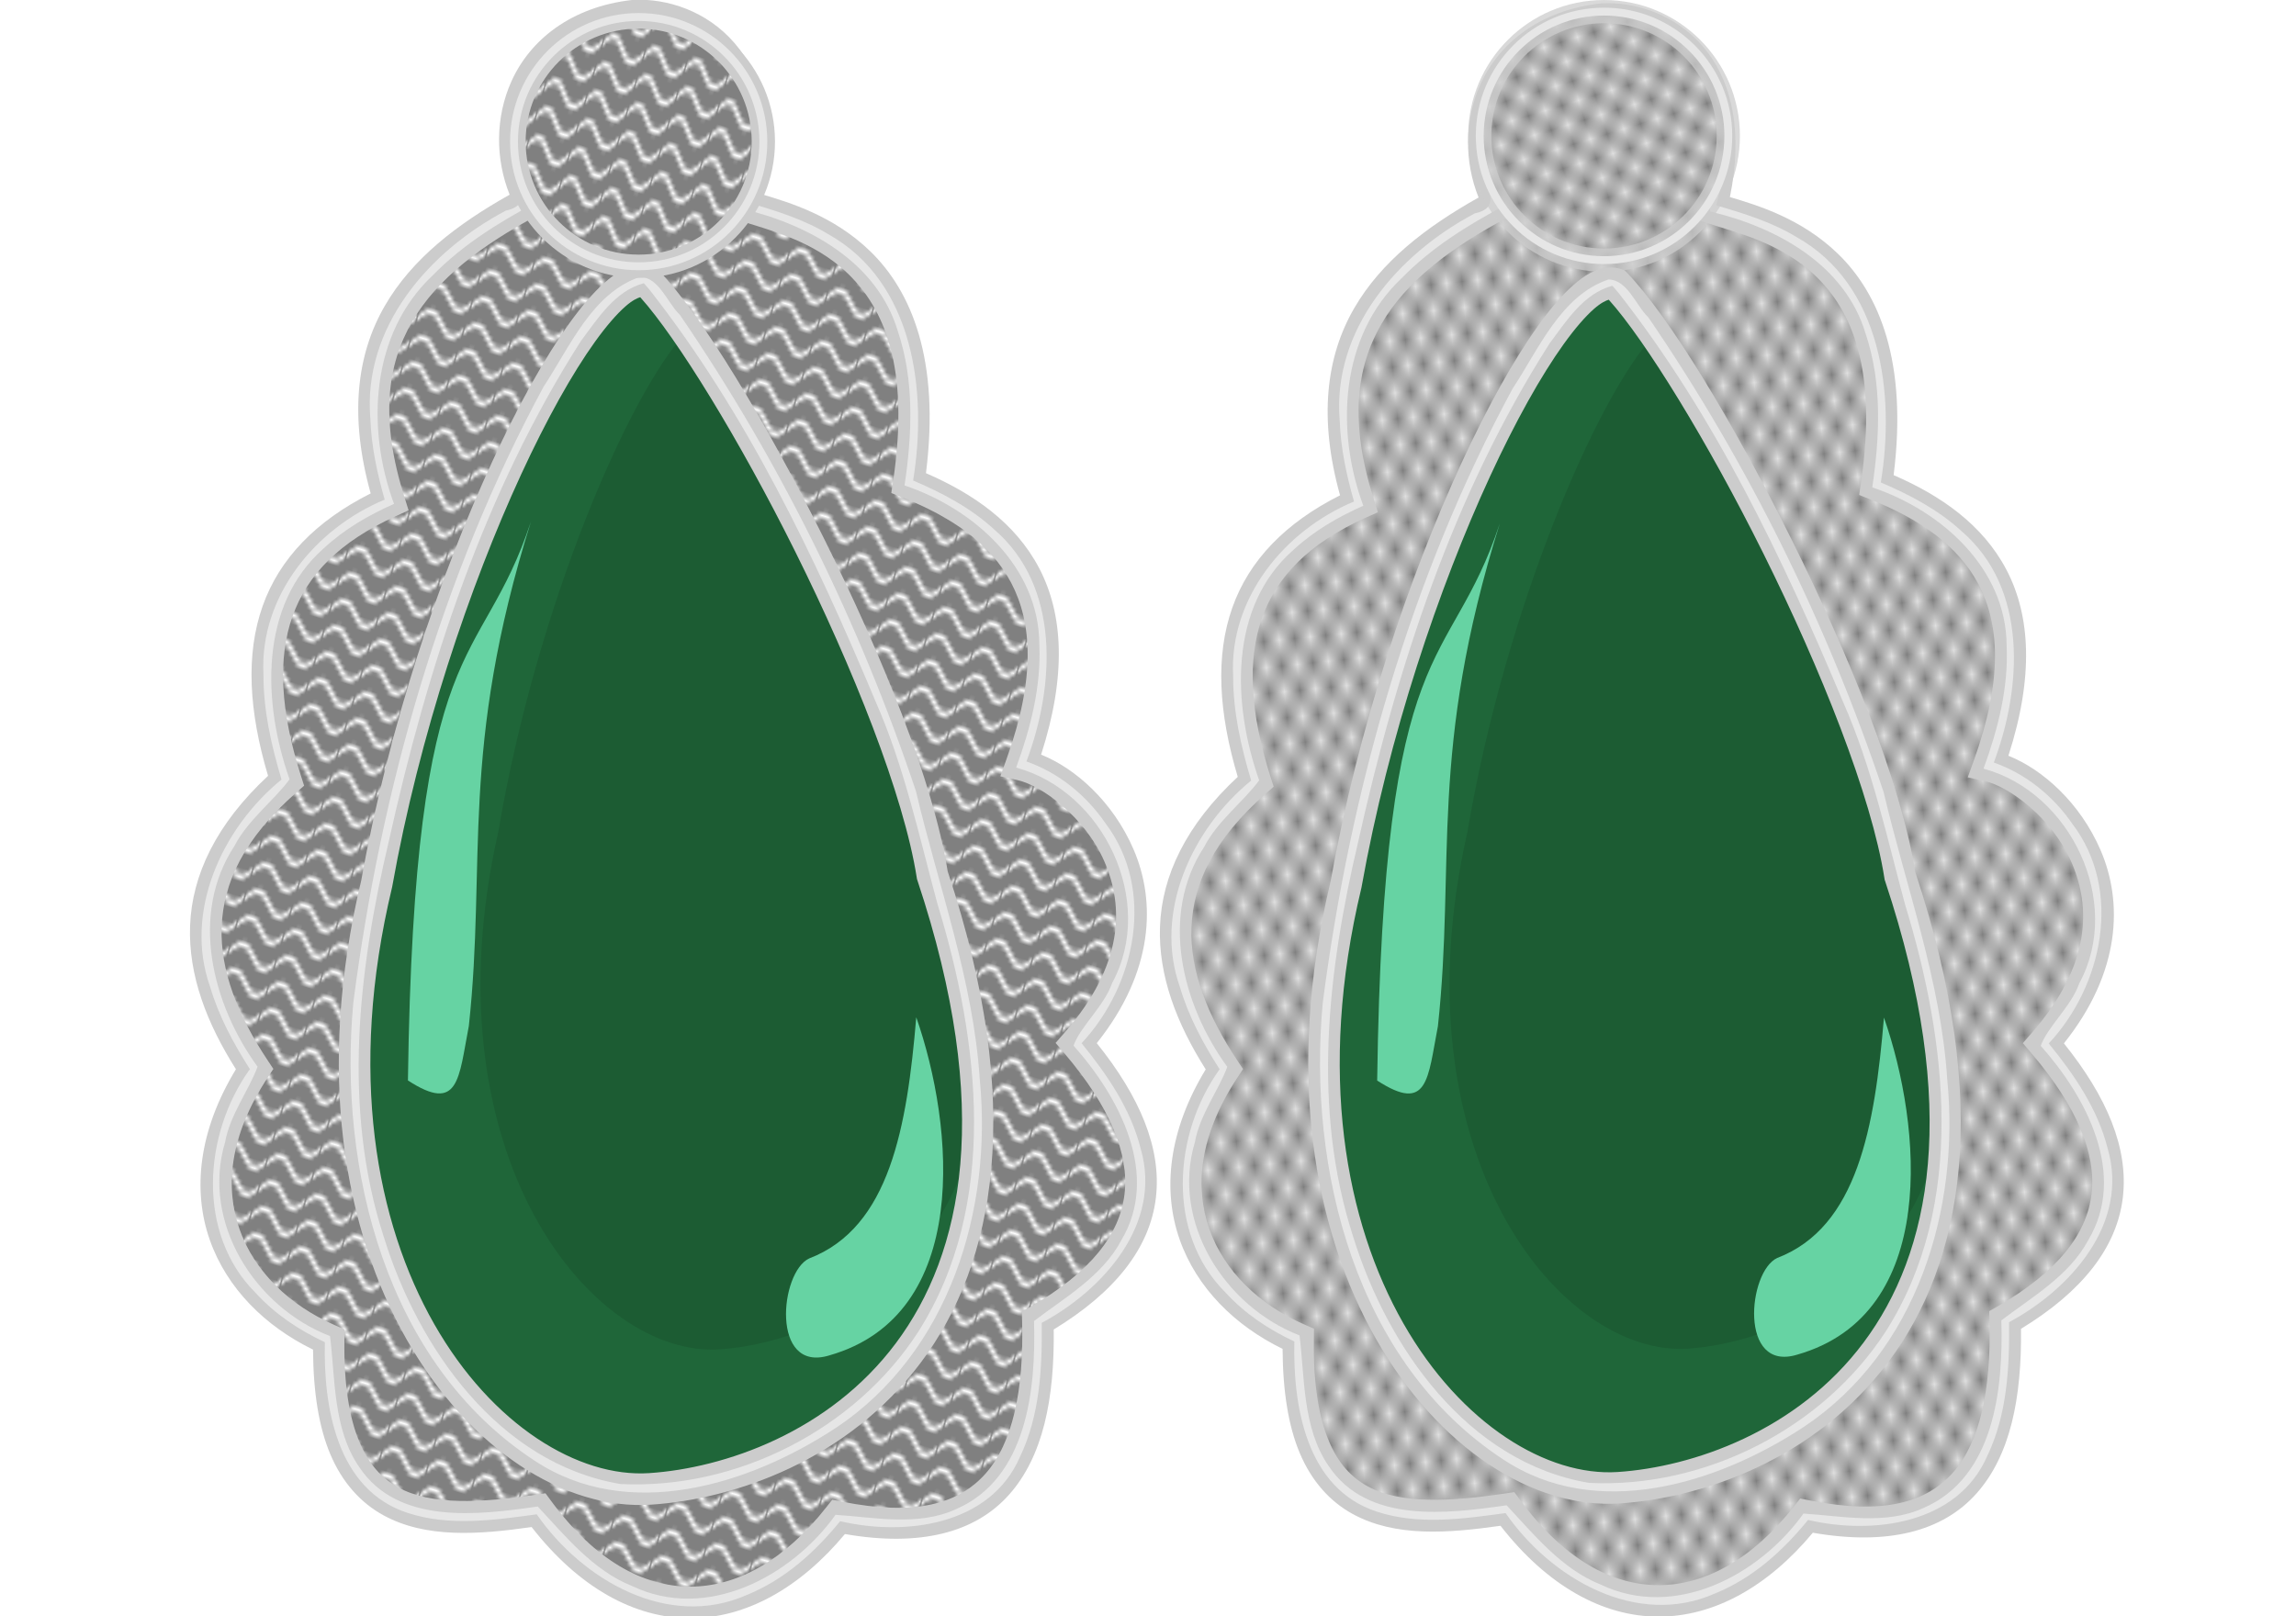 <?xml version="1.0" encoding="UTF-8" standalone="no"?>
<!-- Created with Inkscape (http://www.inkscape.org/) -->

<svg
   width="125mm"
   height="88mm"
   viewBox="0 0 125 88"
   version="1.1"
   id="svg6471"
   inkscape:version="1.2.2 (732a01da63, 2022-12-09)"
   sodipodi:docname="earrings.svg"
   xmlns:inkscape="http://www.inkscape.org/namespaces/inkscape"
   xmlns:sodipodi="http://sodipodi.sourceforge.net/DTD/sodipodi-0.dtd"
   xmlns:xlink="http://www.w3.org/1999/xlink"
   xmlns="http://www.w3.org/2000/svg"
   xmlns:svg="http://www.w3.org/2000/svg"
   xmlns:rdf="http://www.w3.org/1999/02/22-rdf-syntax-ns#"
   xmlns:cc="http://creativecommons.org/ns#"
   xmlns:dc="http://purl.org/dc/elements/1.1/">
  <defs
     id="defs6465">
    <filter
       inkscape:collect="always"
       style="color-interpolation-filters:sRGB"
       id="filter4520"
       x="-0.035"
       width="1.071"
       y="-0.018"
       height="1.036">
      <feGaussianBlur
         inkscape:collect="always"
         stdDeviation="5.799"
         id="feGaussianBlur4522" />
    </filter>
    <filter
       inkscape:collect="always"
       style="color-interpolation-filters:sRGB"
       id="filter4564"
       x="-0.067"
       width="1.134"
       y="-0.014"
       height="1.029">
      <feGaussianBlur
         inkscape:collect="always"
         stdDeviation="0.574"
         id="feGaussianBlur4566" />
    </filter>
    <filter
       inkscape:collect="always"
       style="color-interpolation-filters:sRGB"
       id="filter4568"
       x="-0.052"
       width="1.105"
       y="-0.024"
       height="1.048">
      <feGaussianBlur
         inkscape:collect="always"
         stdDeviation="0.574"
         id="feGaussianBlur4570" />
    </filter>
    <pattern
       inkscape:collect="always"
       xlink:href="#Checkerboardwhite"
       id="pattern6230"
       patternTransform="matrix(2.605,-0.265,0.443,4.35,0,0)" />
    <pattern
       inkscape:stockid="Checkerboard white"
       id="Checkerboardwhite"
       patternTransform="translate(0,0) scale(10,10)"
       height="2"
       width="2"
       patternUnits="userSpaceOnUse"
       inkscape:collect="always">
      <rect
         id="rect5461"
         height="1"
         width="1"
         y="0"
         x="0"
         style="fill:white;stroke:none" />
      <rect
         id="rect5463"
         height="1"
         width="1"
         y="1"
         x="1"
         style="fill:white;stroke:none" />
    </pattern>
    <pattern
       inkscape:collect="always"
       xlink:href="#pattern6328"
       id="pattern6361"
       patternTransform="matrix(2.799,-0.859,0.999,3.256,0,0)" />
    <pattern
       inkscape:collect="always"
       xlink:href="#Checkerboardwhite"
       id="pattern6328"
       patternTransform="matrix(2.918,-2.182,1.465,1.96,0,0)" />
    <pattern
       inkscape:collect="always"
       xlink:href="#Wavywhite"
       id="pattern6109"
       patternTransform="matrix(-0.25,-0.075,0.219,-0.736,-267.767,9.696)" />
    <pattern
       inkscape:isstock="true"
       inkscape:stockid="Wavy white"
       id="Wavywhite"
       height="5.181"
       width="30.066"
       patternUnits="userSpaceOnUse"
       inkscape:collect="always">
      <path
         id="path6012"
         d="M 7.597,0.061 C 5.079,-0.187 2.656,0.302 -0.01,1.788 L -0.01,3.061 C 2.773,1.431 5.173,1.052 7.472,1.280 C 9.770,1.508 11.969,2.361 14.253,3.218 C 18.820,4.931 23.804,6.676 30.066,3.061 L 30.062,1.788 C 23.622,5.497 19.246,3.770 14.691,2.061 C 12.413,1.207 10.115,0.311 7.597,0.061 z "
         style="fill:white;stroke:none;" />
    </pattern>
    <pattern
       inkscape:collect="always"
       xlink:href="#Wavywhite"
       id="pattern6351"
       patternTransform="matrix(0.223,0.067,-0.237,0.794,0,0)" />
  </defs>
  <sodipodi:namedview
     id="base"
     pagecolor="#ffffff"
     bordercolor="#666666"
     borderopacity="1.0"
     inkscape:pageopacity="0.0"
     inkscape:pageshadow="2"
     inkscape:zoom="0.7"
     inkscape:cx="112.14286"
     inkscape:cy="287.85714"
     inkscape:document-units="mm"
     inkscape:current-layer="layer1"
     showgrid="false"
     inkscape:window-width="1600"
     inkscape:window-height="825"
     inkscape:window-x="-9"
     inkscape:window-y="-9"
     inkscape:window-maximized="1"
     inkscape:showpageshadow="0"
     inkscape:pagecheckerboard="0"
     inkscape:deskcolor="#d1d1d1" />
  <g
     inkscape:label="Layer 1"
     inkscape:groupmode="layer"
     id="layer1"
     transform="translate(-14.963,-47.58)">
    <g
       transform="matrix(0.325,0,0,0.325,183.778,56.645)"
       style="display:inline"
       id="g6390">
      <path
         style="display:inline;opacity:1;fill:#1c5c33;fill-opacity:1;stroke:none;stroke-width:1.19;stroke-linecap:round;stroke-linejoin:round;stroke-miterlimit:4;stroke-dasharray:none;stroke-dashoffset:0;stroke-opacity:1"
         d="m -363.246,118.759 c 25.945,77.906 -20.795,101.055 -47.255,102.817 -26.361,1.755 -61.002,-38.096 -45.832,-101.394 9.457,-53.007 35.754,-103.938 45.357,-100.92 13.191,13.756 43.221,70.623 47.729,99.497 z"
         id="path6125"
         inkscape:connector-curvature="0"
         sodipodi:nodetypes="csccc" />
      <path
         style="display:inline;opacity:0.54;fill:#268049;fill-opacity:1;stroke:none;stroke-width:4.497;stroke-linecap:round;stroke-linejoin:round;stroke-miterlimit:4;stroke-dasharray:none;stroke-dashoffset:0;stroke-opacity:1;filter:url(#filter4520)"
         d="m -505.377,120.248 c -38.863,1.11 -133.217,187.828 -167.844,381.908 -57.339,239.238 73.589,389.855 173.221,383.221 79.717,-5.308 208.136,-61.979 207.295,-233.891 -22.031,103.901 -106.802,140.37 -162.35,144.277 -80.616,5.671 -186.555,-123.071 -140.16,-327.562 23.742,-140.577 82.182,-276.609 118.602,-315.438 -9.402,-13.545 -17.961,-24.508 -25.18,-32.037 -1.134,-0.356 -2.33,-0.514 -3.584,-0.479 z"
         id="path6127"
         inkscape:connector-curvature="0"
         transform="matrix(0.265,0,0,0.265,-278.209,-12.68)" />
      <path
         style="display:inline;fill:#66d3a3;fill-opacity:1;fill-rule:evenodd;stroke:none;stroke-width:0.265px;stroke-linecap:butt;stroke-linejoin:miter;stroke-opacity:1;filter:url(#filter4564)"
         d="m -430.479,59.473 c -8.493,25.753 -19.564,16.984 -20.618,93.67 8.584,5.575 8.499,-0.324 10.204,-9.129 2.984,-27.602 -1.617,-46.196 10.413,-84.54 z"
         id="path6129"
         inkscape:connector-curvature="0"
         sodipodi:nodetypes="cccc" />
      <path
         style="display:inline;fill:#66d3a3;fill-opacity:1;fill-rule:evenodd;stroke:none;stroke-width:0.265px;stroke-linecap:butt;stroke-linejoin:miter;stroke-opacity:1;filter:url(#filter4568)"
         d="m -365.943,142.56 c 6.372,18.225 9.345,49.844 -14.582,56.656 -9.838,3.002 -8.289,-13.98 -3.347,-16.256 13.488,-5.164 16.379,-22.042 17.929,-40.401 z"
         id="path6131"
         inkscape:connector-curvature="0"
         sodipodi:nodetypes="cccc" />
      <path
         style="opacity:1;fill:#808080;fill-opacity:1;fill-rule:evenodd;stroke:none;stroke-width:0.265px;stroke-linecap:butt;stroke-linejoin:miter;stroke-opacity:1"
         d="m -412.267,-25.29 c -0.323,-0.002 -0.643,0.005 -0.959,0.021 -18.975,2.125 -23.519,19.671 -17.405,31.117 -18.916,10.117 -32.065,23.389 -23.585,50.335 -19.701,8.908 -24.444,24.407 -17.321,46.727 -18.413,16.165 -15.587,32.788 -5.274,48.309 -13.554,20.639 -3.882,38.247 12.427,45.357 -0.449,31.375 16.581,31.358 35.143,28.59 15.375,20.885 35.564,19.894 50.298,1.138 25.711,5.146 34.041,-8.905 33.375,-32.893 21.28,-12.255 22.265,-27.965 6.458,-46.534 20.929,-24.004 1.141,-44.308 -9.243,-46.625 10.193,-28.293 -2.176,-40.571 -18.839,-47.216 5.844,-39.402 -18.768,-43.58 -27.721,-46.56 5.852,-23.031 -7.334,-31.709 -17.352,-31.768 z m 0.344,44.426 c 0.332,-0.009 0.648,0.032 0.948,0.127 13.191,13.756 43.221,70.623 47.729,99.497 25.945,77.906 -20.795,101.055 -47.254,102.817 -26.361,1.755 -61.002,-38.096 -45.831,-101.394 9.162,-51.35 34.126,-100.753 44.409,-101.047 z"
         id="path6133"
         inkscape:connector-curvature="0" />
      <path
         inkscape:connector-curvature="0"
         id="path6135"
         d="m -412.267,-25.29 c -0.323,-0.002 -0.643,0.005 -0.959,0.021 -18.975,2.125 -23.519,19.671 -17.405,31.117 -18.916,10.117 -32.065,23.389 -23.585,50.335 -19.701,8.908 -24.444,24.407 -17.321,46.727 -18.413,16.165 -15.587,32.788 -5.274,48.309 -13.554,20.639 -3.882,38.247 12.427,45.357 -0.449,31.375 16.581,31.358 35.143,28.59 15.375,20.885 35.564,19.894 50.298,1.138 25.711,5.146 34.041,-8.905 33.375,-32.893 21.28,-12.255 22.265,-27.965 6.458,-46.534 20.929,-24.004 1.141,-44.308 -9.243,-46.625 10.193,-28.293 -2.176,-40.571 -18.839,-47.216 5.844,-39.402 -18.768,-43.58 -27.721,-46.56 5.852,-23.031 -7.334,-31.709 -17.352,-31.768 z m 0.344,44.426 c 0.332,-0.009 0.648,0.032 0.948,0.127 13.191,13.756 43.221,70.623 47.729,99.497 25.945,77.906 -20.795,101.055 -47.254,102.817 -26.361,1.755 -61.002,-38.096 -45.831,-101.394 9.162,-51.35 34.126,-100.753 44.409,-101.047 z"
         style="opacity:1;fill:url(#pattern6109);fill-opacity:1;fill-rule:evenodd;stroke:none;stroke-width:0.265px;stroke-linecap:butt;stroke-linejoin:miter;stroke-opacity:1" />
      <path
         style="color:#000000;font-style:normal;font-variant:normal;font-weight:normal;font-stretch:normal;font-size:medium;line-height:normal;font-family:sans-serif;font-variant-ligatures:normal;font-variant-position:normal;font-variant-caps:normal;font-variant-numeric:normal;font-variant-alternates:normal;font-feature-settings:normal;text-indent:0;text-align:start;text-decoration:none;text-decoration-line:none;text-decoration-style:solid;text-decoration-color:#000000;letter-spacing:normal;word-spacing:normal;text-transform:none;writing-mode:lr-tb;direction:ltr;text-orientation:mixed;dominant-baseline:auto;baseline-shift:baseline;text-anchor:start;white-space:normal;shape-padding:0;clip-rule:nonzero;display:inline;overflow:visible;visibility:visible;opacity:1;isolation:auto;mix-blend-mode:normal;color-interpolation:sRGB;color-interpolation-filters:linearRGB;solid-color:#000000;solid-opacity:1;vector-effect:none;fill:#cccccc;fill-opacity:1;fill-rule:evenodd;stroke:none;stroke-width:5.292;stroke-linecap:butt;stroke-linejoin:miter;stroke-miterlimit:4;stroke-dasharray:none;stroke-dashoffset:0;stroke-opacity:1;color-rendering:auto;image-rendering:auto;shape-rendering:auto;text-rendering:auto;enable-background:accumulate"
         d="m -412.251,-27.936 c -0.373,-0.002 -0.742,0.006 -1.106,0.024 l -0.081,0.004 -0.081,0.009 c -10.265,1.149 -17.122,6.717 -20.228,13.604 -2.737,6.07 -2.714,13.033 -0.31,19.023 -8.739,4.908 -16.332,10.693 -20.929,18.653 -4.71,8.156 -5.947,18.487 -2.35,31.402 -9.146,4.596 -15.275,10.907 -18.091,18.849 -2.88,8.123 -2.324,17.654 0.901,28.47 -8.691,8.08 -12.743,16.622 -13.063,25.104 -0.316,8.375 2.858,16.44 7.681,24.058 -6.276,10.318 -7.291,20.299 -4.384,28.582 2.863,8.156 9.311,14.503 17.299,18.395 0.045,7.228 0.991,12.97 2.859,17.445 2.019,4.836 5.152,8.243 8.921,10.307 7.129,3.905 15.953,3.246 24.839,1.981 7.829,10.05 17.11,15.25 26.517,15.27 9.377,0.019 18.437,-5.065 25.961,-14.099 12.544,2.178 21.808,-0.189 27.509,-6.607 5.69,-6.404 7.615,-16.051 7.47,-27.668 10.196,-6.2 16.101,-13.591 17.112,-22.047 0.992,-8.295 -2.691,-16.963 -9.9,-25.929 9.585,-12 9.948,-23.742 6.142,-32.517 -3.435,-7.919 -9.681,-13.504 -15.467,-15.826 4.285,-13.286 3.719,-23.535 -0.33,-31.255 -3.994,-7.614 -11.071,-12.487 -18.957,-15.907 2.381,-19.01 -2.418,-30.475 -9.346,-37.192 -6.147,-5.96 -13.522,-8.156 -18.165,-9.544 2.209,-10.786 0.365,-18.889 -3.7,-24.271 -4.373,-5.792 -10.957,-8.287 -16.724,-8.321 z m -0.031,5.292 c 4.252,0.025 9.27,1.899 12.532,6.218 3.261,4.319 5.062,11.273 2.272,22.252 l -0.606,2.385 2.335,0.777 c 4.814,1.603 12.495,3.283 18.404,9.011 5.908,5.728 10.377,15.496 7.536,34.65 l -0.307,2.07 1.944,0.776 c 8.02,3.198 14.639,7.612 18.128,14.262 3.488,6.65 4.141,15.89 -0.798,29.6 l -1.018,2.825 2.931,0.654 c 3.938,0.879 11.244,6.113 14.513,13.65 3.269,7.537 3.262,17.241 -6.688,28.653 l -1.498,1.718 1.477,1.736 c 7.647,8.983 10.871,16.874 10.067,23.605 -0.805,6.731 -5.598,13.028 -15.83,18.921 l -1.368,0.788 0.044,1.578 c 0.324,11.674 -1.645,20.494 -6.129,25.541 -4.484,5.047 -11.734,7.155 -24.082,4.684 l -1.595,-0.319 -1.005,1.279 c -7.018,8.934 -15.004,13.301 -22.822,13.285 -7.819,-0.016 -15.916,-4.375 -23.264,-14.357 l -0.945,-1.284 -1.576,0.235 c -9.165,1.367 -17.534,1.819 -23.039,-1.196 -2.753,-1.508 -4.952,-3.805 -6.58,-7.704 -1.628,-3.899 -2.597,-9.431 -2.488,-17.036 l 0.025,-1.76 -1.613,-0.703 c -7.596,-3.312 -13.496,-9 -15.973,-16.056 -2.477,-7.056 -1.729,-15.634 4.7,-25.423 l 0.959,-1.461 -0.967,-1.456 c -4.977,-7.491 -7.971,-15.01 -7.695,-22.349 0.277,-7.338 3.693,-14.766 12.511,-22.508 l 1.302,-1.143 -0.527,-1.65 c -3.456,-10.829 -3.918,-19.675 -1.425,-26.704 2.492,-7.029 7.918,-12.558 17.316,-16.808 l 2.138,-0.967 -0.704,-2.238 c -4.085,-12.981 -2.92,-22.078 1.286,-29.361 4.206,-7.283 11.765,-12.895 21.023,-17.847 l 2.332,-1.247 -1.246,-2.332 c -2.664,-4.987 -3.009,-11.441 -0.628,-16.719 2.374,-5.264 7.26,-9.52 15.926,-10.51 0.237,-0.01 0.475,-0.017 0.716,-0.016 z m 0.284,39.135 c -2.328,0.066 -4.237,1.292 -6.155,2.977 -1.918,1.684 -3.866,3.973 -5.907,6.817 -4.082,5.688 -8.504,13.609 -12.89,23.121 -8.763,19.004 -17.339,44.323 -21.97,70.236 -7.696,32.181 -2.787,58.659 7.631,76.944 10.426,18.299 26.383,28.603 40.965,27.632 13.893,-0.925 32.887,-7.379 45.224,-23.912 12.319,-16.509 17.493,-42.827 4.418,-82.209 -2.407,-15.047 -11.071,-36.361 -20.803,-55.931 -9.785,-19.677 -20.418,-37.264 -27.58,-44.733 l -0.47,-0.489 -0.647,-0.203 c -0.594,-0.187 -1.215,-0.265 -1.817,-0.248 z m -0.185,5.415 c 6.146,6.833 16.647,23.886 25.96,42.614 9.655,19.414 18.206,40.833 20.363,54.647 l 0.034,0.218 0.07,0.21 c 12.797,38.427 7.576,62.586 -3.585,77.544 -11.162,14.958 -28.768,20.96 -41.334,21.797 -11.779,0.784 -26.323,-7.96 -36.015,-24.972 -9.692,-17.012 -14.517,-42.083 -7.067,-73.166 l 0.018,-0.075 0.013,-0.076 c 4.534,-25.411 13.01,-50.437 21.582,-69.026 4.286,-9.295 8.607,-16.989 12.383,-22.251 1.888,-2.631 3.649,-4.652 5.1,-5.926 1.195,-1.05 2.038,-1.41 2.478,-1.538 z"
         id="path6137"
         inkscape:connector-curvature="0" />
      <path
         style="color:#000000;font-style:normal;font-variant:normal;font-weight:normal;font-stretch:normal;font-size:medium;line-height:normal;font-family:sans-serif;font-variant-ligatures:normal;font-variant-position:normal;font-variant-caps:normal;font-variant-numeric:normal;font-variant-alternates:normal;font-feature-settings:normal;text-indent:0;text-align:start;text-decoration:none;text-decoration-line:none;text-decoration-style:solid;text-decoration-color:#000000;letter-spacing:normal;word-spacing:normal;text-transform:none;writing-mode:lr-tb;direction:ltr;text-orientation:mixed;dominant-baseline:auto;baseline-shift:baseline;text-anchor:start;white-space:normal;shape-padding:0;clip-rule:nonzero;display:inline;overflow:visible;visibility:visible;opacity:1;isolation:auto;mix-blend-mode:normal;color-interpolation:sRGB;color-interpolation-filters:linearRGB;solid-color:#000000;solid-opacity:1;vector-effect:none;fill:#e6e6e6;fill-opacity:1;fill-rule:evenodd;stroke:none;stroke-width:5.292;stroke-linecap:butt;stroke-linejoin:miter;stroke-miterlimit:4;stroke-dasharray:none;stroke-dashoffset:0;stroke-opacity:1;color-rendering:auto;image-rendering:auto;shape-rendering:auto;text-rendering:auto;enable-background:accumulate"
         d="m -412.793,-25.932 c -12.517,0.252 -23.086,12.145 -20.828,24.543 -0.082,3.45 4.166,7.676 -1.064,8.783 -12.889,6.812 -24.017,19.538 -22.703,34.918 0.164,4.592 1.144,9.108 2.4,13.514 -11.58,4.796 -20.997,16.177 -20.311,29.289 -0.011,6.046 1.3,11.817 3.027,17.607 -10.001,8.154 -16.408,22.217 -11.971,34.703 1.45,4.937 3.91,9.504 6.672,13.82 -7.853,10.932 -8.959,27.592 0.947,37.479 3.283,3.592 7.246,6.227 11.611,8.275 -0.252,10.859 1.993,24.752 13.893,28.611 6.983,2.283 14.48,1.2 21.6,0.229 7.581,10.945 21.98,19.391 35.232,13.496 6.302,-2.574 11.322,-7.104 15.598,-12.344 10.885,2.546 25.129,0.721 30.109,-10.754 3.345,-6.964 3.747,-14.879 3.66,-22.479 10.319,-5.538 20.228,-16.625 16.578,-29.168 -1.663,-6.655 -5.627,-12.436 -9.906,-17.682 9.088,-9.739 12.444,-25.722 3.977,-36.895 -3.216,-4.679 -7.826,-8.437 -13.211,-10.318 4.756,-12.666 5.759,-29.331 -5.484,-38.945 -3.905,-3.582 -8.66,-6.069 -13.502,-8.133 2.42,-14.775 0.178,-33.245 -14.236,-41.285 -4.148,-2.505 -8.812,-3.938 -13.432,-5.287 3.104,-10.829 1.139,-25.621 -10.551,-30.381 -2.548,-1.097 -5.33,-1.659 -8.105,-1.598 z m 0.52,1.287 c 10.839,-0.293 18.924,10.23 18.172,20.549 0.458,3.659 -1.66,8.295 -1.043,11.178 11.106,2.617 22.692,8.905 26.137,20.588 2.778,8.288 2.367,17.251 1.102,25.779 11.555,3.87 22.519,13.599 22.578,26.605 0.331,7.082 -1.471,14.069 -3.883,20.67 14.624,3.941 23.485,22.44 16.086,36.08 -1.336,3.869 -5.356,7.322 -6.471,10.504 7.612,8.545 14.606,21.603 7.967,32.68 -3.195,6.005 -9.648,9.671 -14.586,13.465 0.331,11.354 -1.135,26.366 -13.08,31.525 -6.347,2.928 -13.866,1.339 -20.17,0.943 -7.424,10.382 -21.615,17.903 -34.074,11.934 -6.572,-2.594 -11.354,-8.568 -15.809,-13.324 -9.974,1.426 -23.392,3.139 -29.898,-6.596 -4.434,-6.396 -4.02,-15.02 -4.9,-21.959 -12.591,-4.866 -21.615,-19.048 -17.572,-32.516 0.802,-4.536 4.021,-8.756 5.432,-12.619 -7.59,-10.445 -11.436,-25.479 -3.865,-36.998 2.213,-4.309 6.642,-7.636 9.225,-11.154 -4.459,-12.641 -5.214,-29.095 5.754,-38.734 3.417,-3.173 7.501,-5.539 11.746,-7.42 -4.701,-12.712 -3.907,-28.528 6.475,-38.281 4.93,-5.059 10.997,-8.837 17.195,-12.141 -6.466,-10.508 -1.272,-26.303 11.014,-29.559 2.095,-0.643 4.272,-1.152 6.471,-1.199 z m 0.033,43.154 c -8.024,2.722 -11.726,11.741 -16.104,18.343 -17.168,31.776 -27.247,67.457 -31.898,103.22 -2.592,27.932 5.495,60.466 30.299,76.734 15.666,10.427 35.95,4.145 50.518,-5.441 19.054,-12.683 26.275,-36.615 24.115,-58.473 -1.077,-16.484 -6.903,-32.186 -10.688,-48.227 -9.469,-28.273 -22.744,-55.228 -39.533,-79.791 -2.1,-1.987 -3.481,-6.327 -6.709,-6.365 z m 1.561,2.078 c 16.282,20.724 27.78,44.83 37.914,69.035 4.8,10.881 7.287,22.511 10.361,33.906 7.076,23.09 10.379,50.367 -3.246,71.794 -10.592,16.34 -30.449,26.394 -49.854,25.441 -20.423,-3.45 -33.883,-22.795 -39.635,-41.398 -6.989,-21.562 -4.274,-44.628 0.83,-66.264 6.502,-29.267 15.965,-58.458 32.197,-83.867 2.835,-3.779 5.681,-8.362 10.531,-9.674 l 0.659,0.752 z"
         id="path6139"
         inkscape:connector-curvature="0" />
      <g
         transform="translate(-277.89,-11.764)"
         id="g6345">
        <circle
           r="20.884"
           cy="7.603"
           cx="-134.552"
           id="circle6339"
           style="opacity:1;fill:#808080;fill-opacity:1;stroke:none;stroke-width:3.899;stroke-linecap:round;stroke-linejoin:round;stroke-miterlimit:4;stroke-dasharray:none;stroke-dashoffset:0;stroke-opacity:1" />
        <circle
           style="opacity:1;fill:url(#pattern6351);fill-opacity:1;stroke:#cccccc;stroke-width:3.899;stroke-linecap:round;stroke-linejoin:round;stroke-miterlimit:4;stroke-dasharray:none;stroke-dashoffset:0;stroke-opacity:1"
           id="circle6341"
           cx="-134.552"
           cy="7.603"
           r="20.884" />
        <circle
           r="20.884"
           cy="7.603"
           cx="-134.552"
           id="circle6343"
           style="opacity:1;fill:none;fill-opacity:1;stroke:#e6e6e6;stroke-width:1.323;stroke-linecap:round;stroke-linejoin:round;stroke-miterlimit:4;stroke-dasharray:none;stroke-dashoffset:0;stroke-opacity:1" />
      </g>
    </g>
    <g
       transform="matrix(0.324,0,0,0.324,67.416,45.687)"
       style="display:inline"
       id="g6376">
      <g
         transform="translate(242.407,21.63)"
         id="g6258">
        <path
           sodipodi:nodetypes="csccc"
           inkscape:connector-curvature="0"
           id="path6242"
           d="m -85.037,131.439 c 25.945,77.906 -20.795,101.055 -47.255,102.817 -26.361,1.755 -61.002,-38.096 -45.832,-101.394 9.457,-53.007 35.754,-103.938 45.357,-100.92 13.191,13.756 43.221,70.623 47.729,99.497 z"
           style="display:inline;opacity:1;fill:#1c5c33;fill-opacity:1;stroke:none;stroke-width:1.19;stroke-linecap:round;stroke-linejoin:round;stroke-miterlimit:4;stroke-dasharray:none;stroke-dashoffset:0;stroke-opacity:1" />
        <path
           transform="scale(0.265)"
           inkscape:connector-curvature="0"
           id="path6244"
           d="m -505.377,120.248 c -38.863,1.11 -133.217,187.828 -167.844,381.908 -57.339,239.238 73.589,389.855 173.221,383.221 79.717,-5.308 208.136,-61.979 207.295,-233.891 -22.031,103.901 -106.802,140.37 -162.35,144.277 -80.616,5.671 -186.555,-123.071 -140.16,-327.562 23.742,-140.577 82.182,-276.609 118.602,-315.438 -9.402,-13.545 -17.961,-24.508 -25.18,-32.037 -1.134,-0.356 -2.33,-0.514 -3.584,-0.479 z"
           style="display:inline;opacity:0.54;fill:#268049;fill-opacity:1;stroke:none;stroke-width:4.497;stroke-linecap:round;stroke-linejoin:round;stroke-miterlimit:4;stroke-dasharray:none;stroke-dashoffset:0;stroke-opacity:1;filter:url(#filter4520)" />
        <path
           sodipodi:nodetypes="cccc"
           inkscape:connector-curvature="0"
           id="path6246"
           d="m -152.27,72.153 c -8.493,25.753 -19.564,16.984 -20.618,93.67 8.584,5.575 8.499,-0.324 10.204,-9.129 2.984,-27.602 -1.617,-46.196 10.413,-84.54 z"
           style="display:inline;fill:#66d3a3;fill-opacity:1;fill-rule:evenodd;stroke:none;stroke-width:0.265px;stroke-linecap:butt;stroke-linejoin:miter;stroke-opacity:1;filter:url(#filter4564)" />
        <path
           sodipodi:nodetypes="cccc"
           inkscape:connector-curvature="0"
           id="path6248"
           d="m -87.734,155.239 c 6.372,18.225 9.345,49.844 -14.582,56.656 -9.838,3.002 -8.289,-13.98 -3.347,-16.256 13.488,-5.164 16.379,-22.042 17.929,-40.401 z"
           style="display:inline;fill:#66d3a3;fill-opacity:1;fill-rule:evenodd;stroke:none;stroke-width:0.265px;stroke-linecap:butt;stroke-linejoin:miter;stroke-opacity:1;filter:url(#filter4568)" />
        <path
           inkscape:connector-curvature="0"
           id="path6250"
           d="m -134.058,-12.61 c -0.323,-0.002 -0.643,0.005 -0.959,0.021 -18.975,2.125 -23.519,19.671 -17.405,31.117 -18.916,10.117 -32.065,23.389 -23.585,50.335 -19.701,8.908 -24.444,24.407 -17.321,46.727 -18.413,16.165 -15.587,32.788 -5.274,48.309 -13.554,20.639 -3.882,38.247 12.427,45.357 -0.449,31.375 16.581,31.358 35.143,28.591 15.375,20.885 35.564,19.894 50.298,1.138 25.711,5.146 34.041,-8.905 33.375,-32.893 21.28,-12.255 22.265,-27.966 6.458,-46.534 20.929,-24.004 1.141,-44.308 -9.243,-46.625 10.193,-28.293 -2.176,-40.571 -18.839,-47.216 5.844,-39.402 -18.768,-43.58 -27.721,-46.56 5.852,-23.031 -7.334,-31.709 -17.352,-31.768 z m 0.344,44.426 c 0.332,-0.009 0.648,0.032 0.948,0.127 13.191,13.756 43.221,70.623 47.729,99.497 25.945,77.906 -20.795,101.055 -47.254,102.817 -26.361,1.755 -61.002,-38.096 -45.831,-101.394 9.162,-51.35 34.126,-100.753 44.409,-101.047 z"
           style="opacity:1;fill:#808080;fill-opacity:1;fill-rule:evenodd;stroke:none;stroke-width:0.265px;stroke-linecap:butt;stroke-linejoin:miter;stroke-opacity:1" />
        <path
           style="opacity:0.75;fill:url(#pattern6230);fill-opacity:1;fill-rule:evenodd;stroke:none;stroke-width:0.265px;stroke-linecap:butt;stroke-linejoin:miter;stroke-opacity:1"
           d="m -134.058,-12.61 c -0.323,-0.002 -0.643,0.005 -0.959,0.021 -18.975,2.125 -23.519,19.671 -17.405,31.117 -18.916,10.117 -32.065,23.389 -23.585,50.335 -19.701,8.908 -24.444,24.407 -17.321,46.727 -18.413,16.165 -15.587,32.788 -5.274,48.309 -13.554,20.639 -3.882,38.247 12.427,45.357 -0.449,31.375 16.581,31.358 35.143,28.591 15.375,20.885 35.564,19.894 50.298,1.138 25.711,5.146 34.041,-8.905 33.375,-32.893 21.28,-12.255 22.265,-27.966 6.458,-46.534 20.929,-24.004 1.141,-44.308 -9.243,-46.625 10.193,-28.293 -2.176,-40.571 -18.839,-47.216 5.844,-39.402 -18.768,-43.58 -27.721,-46.56 5.852,-23.031 -7.334,-31.709 -17.352,-31.768 z m 0.344,44.426 c 0.332,-0.009 0.648,0.032 0.948,0.127 13.191,13.756 43.221,70.623 47.729,99.497 25.945,77.906 -20.795,101.055 -47.254,102.817 -26.361,1.755 -61.002,-38.096 -45.831,-101.394 9.162,-51.35 34.126,-100.753 44.409,-101.047 z"
           id="path6252"
           inkscape:connector-curvature="0" />
        <path
           inkscape:connector-curvature="0"
           id="path6254"
           d="m -134.042,-15.256 c -0.373,-0.002 -0.742,0.006 -1.106,0.024 l -0.081,0.004 -0.081,0.009 c -10.265,1.149 -17.122,6.717 -20.228,13.604 -2.737,6.07 -2.714,13.033 -0.31,19.023 -8.739,4.908 -16.332,10.693 -20.929,18.653 -4.71,8.156 -5.947,18.487 -2.35,31.402 -9.146,4.596 -15.275,10.907 -18.091,18.849 -2.88,8.123 -2.324,17.654 0.901,28.47 -8.691,8.08 -12.743,16.622 -13.063,25.104 -0.316,8.375 2.858,16.44 7.681,24.058 -6.276,10.318 -7.291,20.299 -4.384,28.582 2.863,8.156 9.311,14.503 17.299,18.395 0.045,7.228 0.991,12.97 2.859,17.445 2.019,4.836 5.152,8.243 8.921,10.307 7.129,3.905 15.953,3.246 24.839,1.981 7.829,10.05 17.11,15.25 26.517,15.27 9.377,0.019 18.437,-5.065 25.961,-14.099 12.544,2.178 21.808,-0.189 27.509,-6.607 5.69,-6.404 7.615,-16.051 7.47,-27.668 10.196,-6.2 16.101,-13.591 17.112,-22.047 0.992,-8.295 -2.691,-16.963 -9.9,-25.929 9.585,-12 9.948,-23.742 6.142,-32.517 -3.435,-7.919 -9.681,-13.504 -15.467,-15.826 4.285,-13.286 3.719,-23.535 -0.33,-31.255 -3.994,-7.614 -11.071,-12.487 -18.957,-15.907 2.381,-19.01 -2.418,-30.475 -9.346,-37.192 -6.147,-5.96 -13.522,-8.156 -18.165,-9.544 2.209,-10.786 0.365,-18.889 -3.7,-24.271 -4.373,-5.792 -10.957,-8.287 -16.724,-8.321 z m -0.031,5.292 c 4.252,0.025 9.27,1.899 12.532,6.218 3.261,4.319 5.062,11.273 2.272,22.252 l -0.606,2.385 2.335,0.777 c 4.814,1.603 12.495,3.283 18.404,9.011 5.908,5.728 10.377,15.496 7.536,34.65 l -0.307,2.07 1.944,0.776 c 8.02,3.198 14.639,7.612 18.128,14.262 3.488,6.65 4.141,15.89 -0.798,29.6 l -1.018,2.825 2.931,0.654 c 3.938,0.879 11.244,6.113 14.513,13.65 3.269,7.537 3.262,17.241 -6.688,28.653 l -1.498,1.718 1.477,1.736 c 7.647,8.983 10.871,16.874 10.067,23.605 -0.805,6.731 -5.598,13.028 -15.83,18.921 l -1.368,0.788 0.044,1.578 c 0.324,11.674 -1.645,20.494 -6.129,25.541 -4.484,5.047 -11.734,7.155 -24.082,4.684 l -1.595,-0.319 -1.005,1.279 c -7.018,8.934 -15.004,13.301 -22.822,13.285 -7.819,-0.016 -15.916,-4.375 -23.264,-14.357 l -0.945,-1.284 -1.576,0.235 c -9.165,1.367 -17.534,1.819 -23.039,-1.196 -2.753,-1.508 -4.952,-3.805 -6.58,-7.704 -1.628,-3.899 -2.597,-9.431 -2.488,-17.036 l 0.025,-1.76 -1.613,-0.703 c -7.596,-3.312 -13.496,-9 -15.973,-16.056 -2.477,-7.056 -1.729,-15.634 4.7,-25.423 l 0.959,-1.461 -0.967,-1.456 c -4.977,-7.491 -7.971,-15.01 -7.695,-22.349 0.277,-7.338 3.693,-14.766 12.511,-22.508 l 1.302,-1.143 -0.527,-1.65 c -3.456,-10.829 -3.918,-19.675 -1.425,-26.704 2.492,-7.029 7.918,-12.558 17.316,-16.808 l 2.138,-0.967 -0.704,-2.238 c -4.085,-12.981 -2.92,-22.078 1.286,-29.361 4.206,-7.283 11.765,-12.895 21.023,-17.847 l 2.332,-1.247 -1.246,-2.332 c -2.664,-4.987 -3.009,-11.441 -0.628,-16.719 2.374,-5.264 7.26,-9.52 15.926,-10.51 0.237,-0.01 0.475,-0.017 0.716,-0.016 z m 0.284,39.135 c -2.328,0.066 -4.237,1.292 -6.155,2.977 -1.918,1.684 -3.866,3.973 -5.907,6.817 -4.082,5.688 -8.504,13.609 -12.89,23.121 -8.763,19.004 -17.339,44.323 -21.97,70.236 -7.696,32.181 -2.787,58.659 7.631,76.944 10.426,18.299 26.383,28.603 40.965,27.632 13.893,-0.925 32.887,-7.379 45.224,-23.912 12.319,-16.509 17.493,-42.827 4.418,-82.209 -2.407,-15.047 -11.071,-36.361 -20.803,-55.931 -9.785,-19.677 -20.418,-37.264 -27.58,-44.733 l -0.47,-0.489 -0.647,-0.203 c -0.594,-0.187 -1.215,-0.265 -1.817,-0.248 z m -0.185,5.415 c 6.146,6.833 16.647,23.886 25.96,42.614 9.655,19.414 18.206,40.833 20.363,54.647 l 0.034,0.218 0.07,0.21 c 12.797,38.427 7.576,62.586 -3.585,77.544 -11.162,14.958 -28.768,20.96 -41.334,21.797 -11.779,0.784 -26.323,-7.96 -36.015,-24.972 -9.692,-17.012 -14.517,-42.083 -7.067,-73.166 l 0.018,-0.075 0.013,-0.076 c 4.534,-25.411 13.01,-50.437 21.582,-69.026 4.286,-9.295 8.607,-16.989 12.383,-22.251 1.888,-2.631 3.649,-4.652 5.1,-5.926 1.195,-1.05 2.038,-1.41 2.478,-1.538 z"
           style="color:#000000;font-style:normal;font-variant:normal;font-weight:normal;font-stretch:normal;font-size:medium;line-height:normal;font-family:sans-serif;font-variant-ligatures:normal;font-variant-position:normal;font-variant-caps:normal;font-variant-numeric:normal;font-variant-alternates:normal;font-feature-settings:normal;text-indent:0;text-align:start;text-decoration:none;text-decoration-line:none;text-decoration-style:solid;text-decoration-color:#000000;letter-spacing:normal;word-spacing:normal;text-transform:none;writing-mode:lr-tb;direction:ltr;text-orientation:mixed;dominant-baseline:auto;baseline-shift:baseline;text-anchor:start;white-space:normal;shape-padding:0;clip-rule:nonzero;display:inline;overflow:visible;visibility:visible;opacity:1;isolation:auto;mix-blend-mode:normal;color-interpolation:sRGB;color-interpolation-filters:linearRGB;solid-color:#000000;solid-opacity:1;vector-effect:none;fill:#cccccc;fill-opacity:1;fill-rule:evenodd;stroke:none;stroke-width:5.292;stroke-linecap:butt;stroke-linejoin:miter;stroke-miterlimit:4;stroke-dasharray:none;stroke-dashoffset:0;stroke-opacity:1;color-rendering:auto;image-rendering:auto;shape-rendering:auto;text-rendering:auto;enable-background:accumulate" />
        <path
           inkscape:connector-curvature="0"
           id="path6256"
           d="m -134.584,-13.252 c -12.517,0.252 -23.086,12.145 -20.828,24.543 -0.082,3.45 4.166,7.676 -1.064,8.783 -12.889,6.812 -24.017,19.538 -22.703,34.918 0.164,4.592 1.144,9.108 2.4,13.514 -11.58,4.796 -20.997,16.177 -20.311,29.289 -0.011,6.046 1.3,11.817 3.027,17.607 -10.001,8.154 -16.408,22.217 -11.971,34.703 1.45,4.937 3.91,9.504 6.672,13.82 -7.853,10.932 -8.959,27.592 0.947,37.479 3.283,3.592 7.246,6.227 11.611,8.275 -0.252,10.859 1.993,24.752 13.893,28.611 6.983,2.283 14.48,1.2 21.6,0.229 7.581,10.945 21.98,19.391 35.232,13.496 6.302,-2.574 11.322,-7.104 15.598,-12.344 10.885,2.546 25.129,0.721 30.109,-10.754 3.346,-6.964 3.747,-14.879 3.66,-22.479 10.319,-5.538 20.228,-16.625 16.578,-29.168 -1.663,-6.655 -5.627,-12.436 -9.906,-17.682 9.088,-9.739 12.444,-25.722 3.977,-36.895 -3.216,-4.679 -7.826,-8.437 -13.211,-10.318 4.756,-12.666 5.759,-29.331 -5.484,-38.945 -3.905,-3.582 -8.66,-6.069 -13.502,-8.133 2.42,-14.775 0.178,-33.245 -14.236,-41.285 -4.148,-2.505 -8.812,-3.938 -13.432,-5.287 3.104,-10.829 1.139,-25.621 -10.551,-30.381 -2.548,-1.097 -5.33,-1.659 -8.105,-1.598 z m 0.52,1.287 c 10.839,-0.293 18.924,10.23 18.172,20.549 0.458,3.659 -1.66,8.295 -1.043,11.178 11.106,2.617 22.692,8.905 26.137,20.588 2.778,8.288 2.367,17.251 1.102,25.779 11.555,3.87 22.519,13.599 22.578,26.605 0.331,7.082 -1.471,14.069 -3.883,20.67 14.624,3.941 23.485,22.44 16.086,36.08 -1.336,3.869 -5.356,7.322 -6.471,10.504 7.612,8.545 14.606,21.603 7.967,32.68 -3.195,6.005 -9.648,9.671 -14.586,13.465 0.331,11.354 -1.135,26.366 -13.08,31.525 -6.347,2.928 -13.866,1.339 -20.17,0.943 -7.424,10.382 -21.615,17.903 -34.074,11.934 -6.572,-2.594 -11.354,-8.568 -15.809,-13.324 -9.974,1.426 -23.392,3.139 -29.898,-6.596 -4.434,-6.396 -4.02,-15.02 -4.9,-21.959 -12.591,-4.866 -21.615,-19.048 -17.572,-32.516 0.802,-4.536 4.021,-8.756 5.432,-12.619 -7.59,-10.445 -11.436,-25.479 -3.865,-36.998 2.213,-4.309 6.642,-7.636 9.225,-11.154 -4.459,-12.641 -5.214,-29.095 5.754,-38.734 3.417,-3.173 7.501,-5.539 11.746,-7.42 -4.701,-12.712 -3.907,-28.528 6.475,-38.281 4.93,-5.059 10.997,-8.837 17.195,-12.141 -6.466,-10.508 -1.272,-26.303 11.014,-29.559 2.095,-0.643 4.272,-1.152 6.471,-1.199 z m 0.033,43.154 c -8.024,2.722 -11.726,11.741 -16.104,18.343 -17.168,31.776 -27.247,67.457 -31.898,103.22 -2.592,27.932 5.495,60.466 30.299,76.734 15.666,10.427 35.95,4.145 50.518,-5.441 19.054,-12.683 26.275,-36.615 24.115,-58.473 -1.077,-16.484 -6.903,-32.186 -10.688,-48.227 -9.469,-28.273 -22.744,-55.228 -39.533,-79.791 -2.1,-1.987 -3.481,-6.327 -6.709,-6.365 z m 1.561,2.078 c 16.282,20.724 27.78,44.83 37.914,69.035 4.8,10.881 7.287,22.511 10.361,33.906 7.076,23.09 10.379,50.367 -3.246,71.794 -10.592,16.34 -30.449,26.394 -49.854,25.441 -20.423,-3.45 -33.883,-22.795 -39.635,-41.398 -6.989,-21.562 -4.274,-44.628 0.83,-66.264 6.502,-29.267 15.965,-58.458 32.197,-83.867 2.835,-3.779 5.681,-8.362 10.531,-9.674 l 0.659,0.752 z"
           style="color:#000000;font-style:normal;font-variant:normal;font-weight:normal;font-stretch:normal;font-size:medium;line-height:normal;font-family:sans-serif;font-variant-ligatures:normal;font-variant-position:normal;font-variant-caps:normal;font-variant-numeric:normal;font-variant-alternates:normal;font-feature-settings:normal;text-indent:0;text-align:start;text-decoration:none;text-decoration-line:none;text-decoration-style:solid;text-decoration-color:#000000;letter-spacing:normal;word-spacing:normal;text-transform:none;writing-mode:lr-tb;direction:ltr;text-orientation:mixed;dominant-baseline:auto;baseline-shift:baseline;text-anchor:start;white-space:normal;shape-padding:0;clip-rule:nonzero;display:inline;overflow:visible;visibility:visible;opacity:1;isolation:auto;mix-blend-mode:normal;color-interpolation:sRGB;color-interpolation-filters:linearRGB;solid-color:#000000;solid-opacity:1;vector-effect:none;fill:#e6e6e6;fill-opacity:1;fill-rule:evenodd;stroke:none;stroke-width:5.292;stroke-linecap:butt;stroke-linejoin:miter;stroke-miterlimit:4;stroke-dasharray:none;stroke-dashoffset:0;stroke-opacity:1;color-rendering:auto;image-rendering:auto;shape-rendering:auto;text-rendering:auto;enable-background:accumulate" />
      </g>
      <g
         transform="translate(242.189,21.076)"
         id="g6359">
        <circle
           r="20.884"
           cy="7.603"
           cx="-134.552"
           id="circle6353"
           style="opacity:1;fill:#808080;fill-opacity:1;stroke:none;stroke-width:3.899;stroke-linecap:round;stroke-linejoin:round;stroke-miterlimit:4;stroke-dasharray:none;stroke-dashoffset:0;stroke-opacity:1" />
        <circle
           style="opacity:0.75;fill:url(#pattern6361);fill-opacity:1;stroke:#cccccc;stroke-width:3.899;stroke-linecap:round;stroke-linejoin:round;stroke-miterlimit:4;stroke-dasharray:none;stroke-dashoffset:0;stroke-opacity:1"
           id="circle6355"
           cx="-134.552"
           cy="7.603"
           r="20.884" />
        <circle
           r="20.884"
           cy="7.603"
           cx="-134.552"
           id="circle6357"
           style="opacity:1;fill:none;fill-opacity:1;stroke:#e6e6e6;stroke-width:1.323;stroke-linecap:round;stroke-linejoin:round;stroke-miterlimit:4;stroke-dasharray:none;stroke-dashoffset:0;stroke-opacity:1" />
      </g>
    </g>
  </g>
</svg>
